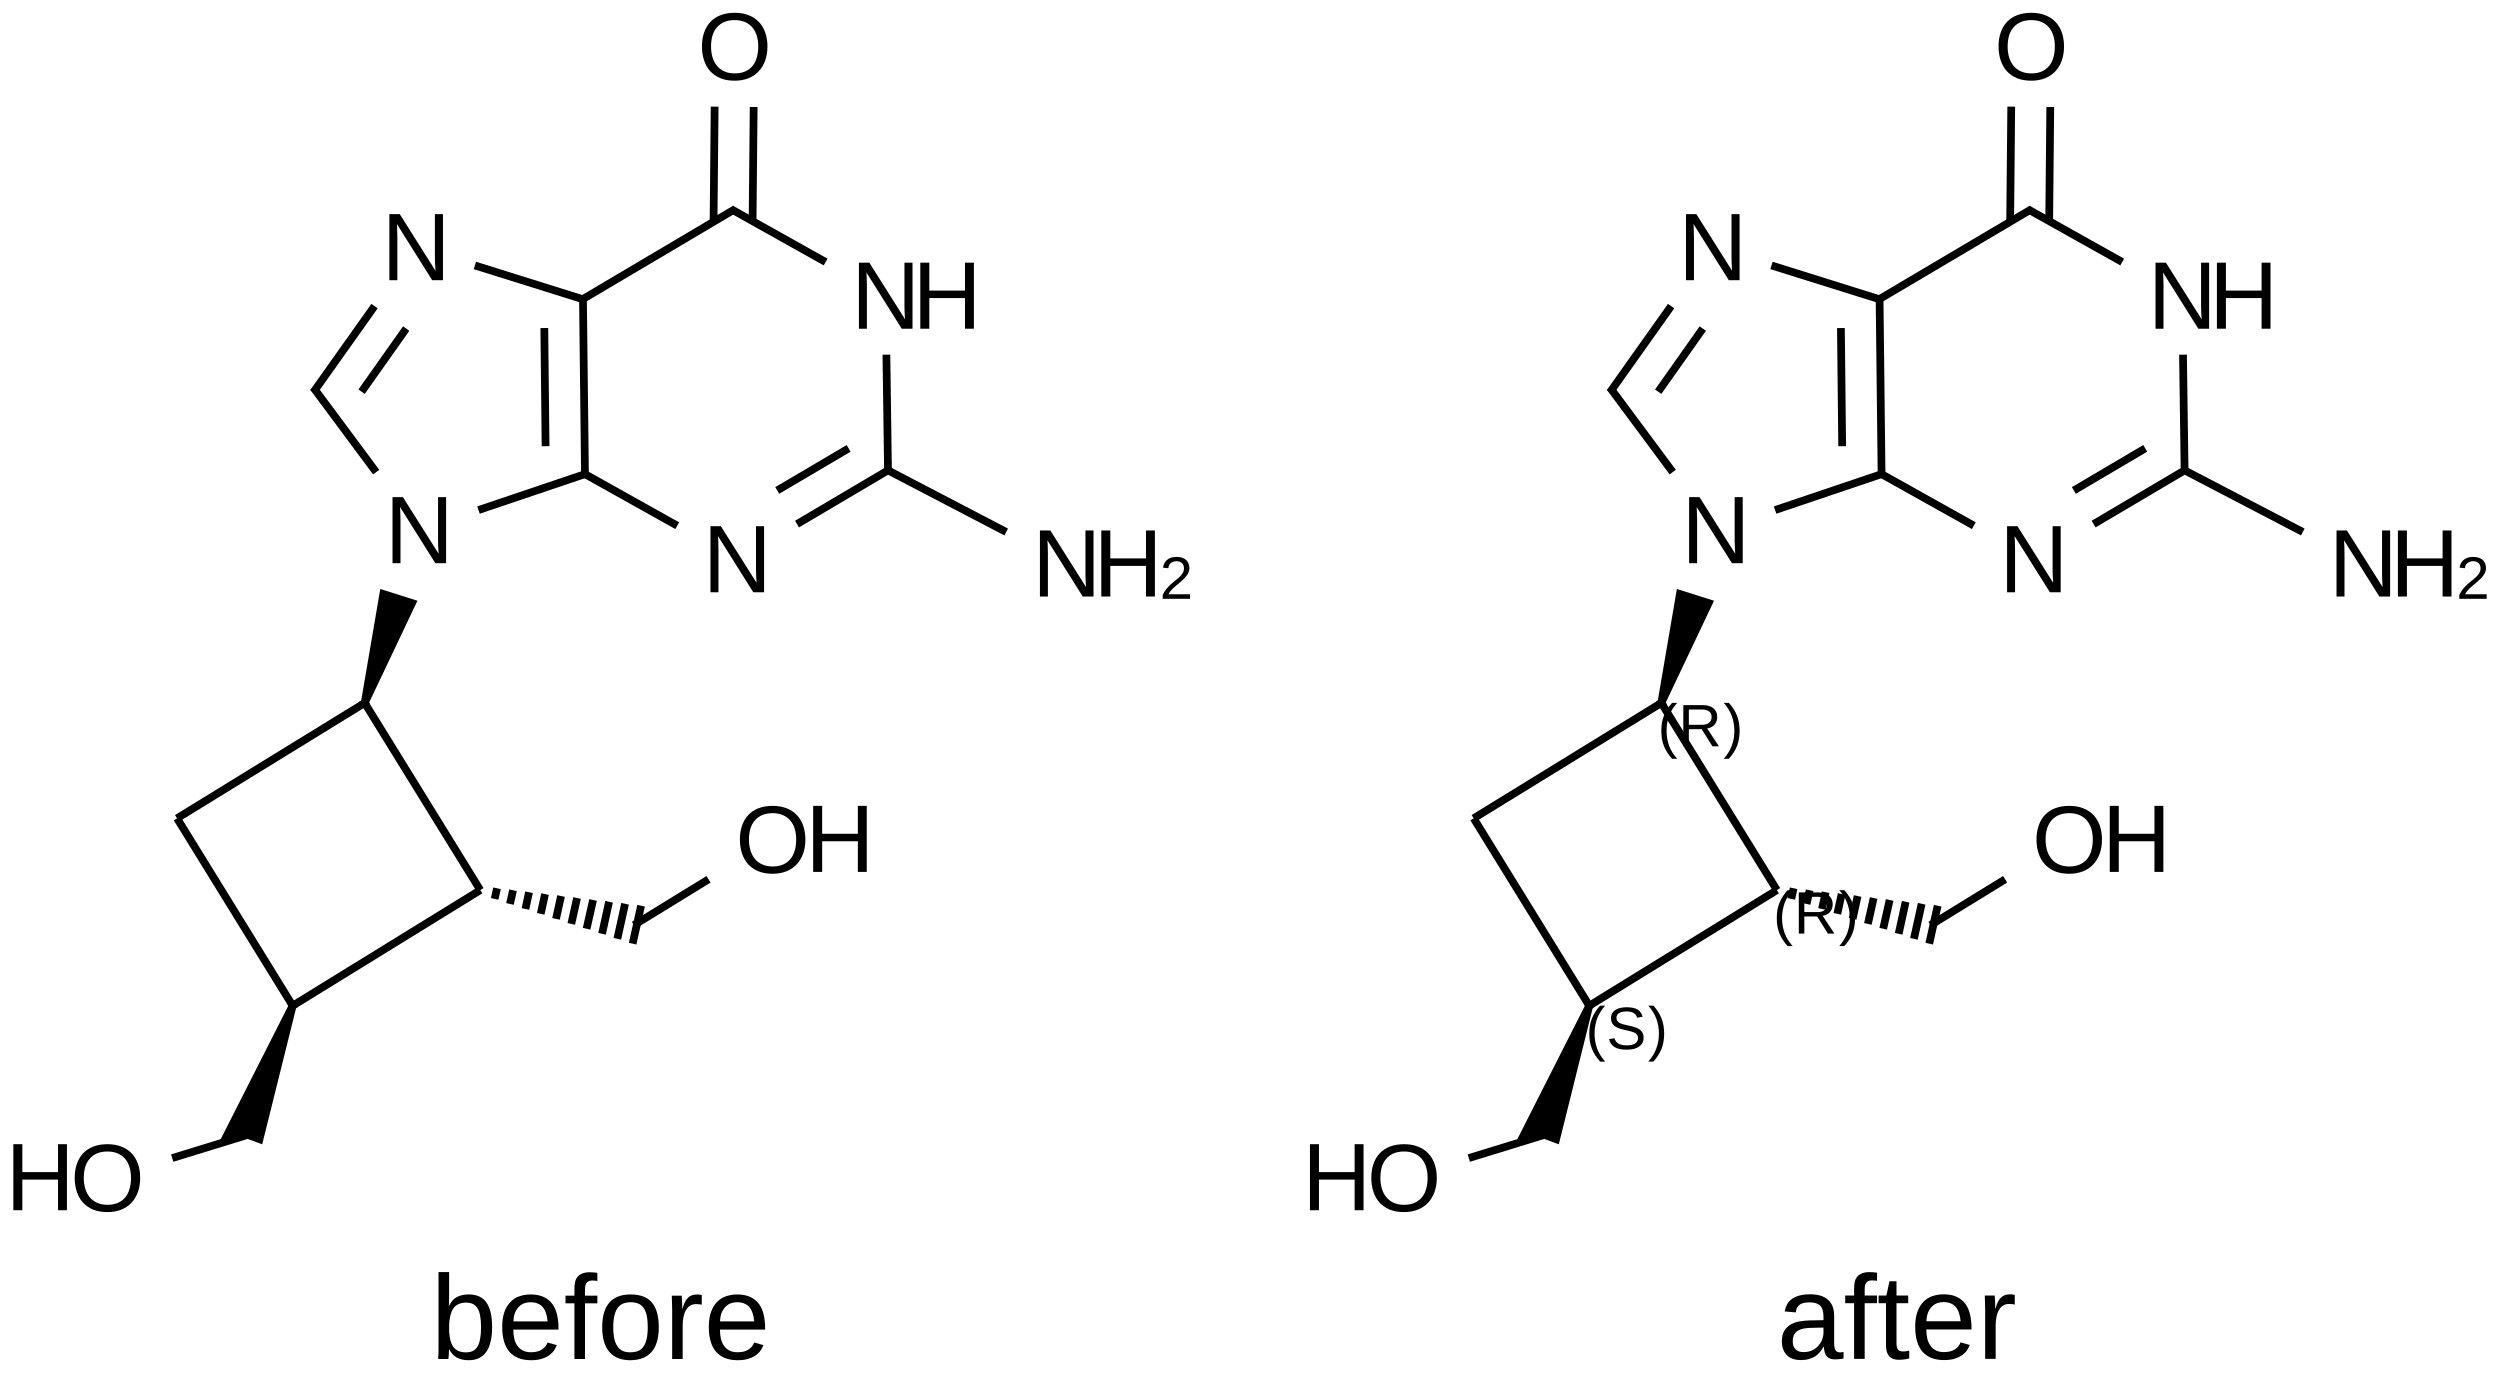 <?xml version="1.0" encoding="UTF-8"?>
<svg xmlns="http://www.w3.org/2000/svg" xmlns:xlink="http://www.w3.org/1999/xlink" width="417pt" height="229pt" viewBox="0 0 417 229" version="1.1">
<defs>
<g>
<symbol overflow="visible" id="glyph0-0">
<path style="stroke:none;" d="M 0.531 0 L 0.531 -10.672 L 4.781 -10.672 L 4.781 0 Z M 1.062 -0.531 L 4.25 -0.531 L 4.25 -10.141 L 1.062 -10.141 Z "/>
</symbol>
<symbol overflow="visible" id="glyph0-1">
<path style="stroke:none;" d="M 8.453 0 L 2.562 -9.375 C 2.57 -9.125 2.586 -8.875 2.609 -8.625 C 2.617 -8.406 2.625 -8.176 2.625 -7.938 C 2.633 -7.707 2.641 -7.5 2.641 -7.312 L 2.641 0 L 1.312 0 L 1.312 -11.016 L 3.047 -11.016 L 9 -1.578 C 8.988 -1.828 8.973 -2.082 8.953 -2.344 C 8.941 -2.562 8.93 -2.797 8.922 -3.047 C 8.91 -3.305 8.906 -3.555 8.906 -3.797 L 8.906 -11.016 L 10.25 -11.016 L 10.25 0 Z "/>
</symbol>
<symbol overflow="visible" id="glyph0-2">
<path style="stroke:none;" d="M 8.766 0 L 8.766 -5.109 L 2.812 -5.109 L 2.812 0 L 1.312 0 L 1.312 -11.016 L 2.812 -11.016 L 2.812 -6.359 L 8.766 -6.359 L 8.766 -11.016 L 10.25 -11.016 L 10.25 0 Z "/>
</symbol>
<symbol overflow="visible" id="glyph0-3">
<path style="stroke:none;" d="M 11.688 -5.562 C 11.688 -4.695 11.562 -3.91 11.312 -3.203 C 11.062 -2.504 10.703 -1.906 10.234 -1.406 C 9.766 -0.906 9.191 -0.52 8.516 -0.25 C 7.836 0.02 7.07 0.156 6.219 0.156 C 5.312 0.156 4.516 0.016 3.828 -0.266 C 3.148 -0.555 2.582 -0.953 2.125 -1.453 C 1.676 -1.961 1.336 -2.566 1.109 -3.266 C 0.879 -3.961 0.766 -4.727 0.766 -5.562 C 0.766 -6.414 0.883 -7.188 1.125 -7.875 C 1.363 -8.57 1.711 -9.164 2.172 -9.656 C 2.641 -10.145 3.211 -10.52 3.891 -10.781 C 4.566 -11.039 5.348 -11.172 6.234 -11.172 C 7.109 -11.172 7.883 -11.035 8.562 -10.766 C 9.238 -10.504 9.805 -10.129 10.266 -9.641 C 10.734 -9.148 11.086 -8.555 11.328 -7.859 C 11.566 -7.172 11.688 -6.406 11.688 -5.562 Z M 10.156 -5.562 C 10.156 -6.219 10.07 -6.816 9.906 -7.359 C 9.738 -7.898 9.488 -8.363 9.156 -8.75 C 8.82 -9.133 8.41 -9.43 7.922 -9.641 C 7.43 -9.848 6.867 -9.953 6.234 -9.953 C 5.578 -9.953 5 -9.848 4.5 -9.641 C 4.008 -9.43 3.598 -9.133 3.266 -8.75 C 2.93 -8.363 2.68 -7.898 2.516 -7.359 C 2.359 -6.816 2.281 -6.219 2.281 -5.562 C 2.281 -4.895 2.363 -4.285 2.531 -3.734 C 2.695 -3.191 2.945 -2.719 3.281 -2.312 C 3.613 -1.914 4.023 -1.609 4.516 -1.391 C 5.004 -1.172 5.57 -1.062 6.219 -1.062 C 6.906 -1.062 7.492 -1.172 7.984 -1.391 C 8.484 -1.617 8.895 -1.93 9.219 -2.328 C 9.539 -2.723 9.773 -3.195 9.922 -3.75 C 10.078 -4.301 10.156 -4.906 10.156 -5.562 Z "/>
</symbol>
<symbol overflow="visible" id="glyph1-0">
<path style="stroke:none;" d="M 0.328 0 L 0.328 -6.672 L 2.984 -6.672 L 2.984 0 Z M 0.672 -0.328 L 2.656 -0.328 L 2.656 -6.328 L 0.672 -6.328 Z "/>
</symbol>
<symbol overflow="visible" id="glyph1-1">
<path style="stroke:none;" d="M 0.5 0 L 0.5 -0.625 C 0.664 -1 0.867 -1.332 1.109 -1.625 C 1.348 -1.914 1.598 -2.18 1.859 -2.422 C 2.129 -2.66 2.391 -2.879 2.641 -3.078 C 2.898 -3.273 3.133 -3.473 3.344 -3.672 C 3.551 -3.879 3.719 -4.094 3.844 -4.312 C 3.977 -4.539 4.047 -4.789 4.047 -5.062 C 4.047 -5.258 4.016 -5.43 3.953 -5.578 C 3.898 -5.734 3.816 -5.859 3.703 -5.953 C 3.598 -6.055 3.469 -6.133 3.312 -6.188 C 3.156 -6.238 2.984 -6.266 2.797 -6.266 C 2.617 -6.266 2.453 -6.238 2.297 -6.188 C 2.141 -6.133 2 -6.062 1.875 -5.969 C 1.758 -5.875 1.66 -5.754 1.578 -5.609 C 1.504 -5.461 1.457 -5.289 1.438 -5.094 L 0.547 -5.188 C 0.578 -5.426 0.645 -5.656 0.75 -5.875 C 0.852 -6.094 1 -6.285 1.188 -6.453 C 1.375 -6.617 1.598 -6.75 1.859 -6.844 C 2.129 -6.938 2.441 -6.984 2.797 -6.984 C 3.141 -6.984 3.441 -6.941 3.703 -6.859 C 3.973 -6.773 4.195 -6.656 4.375 -6.5 C 4.562 -6.344 4.703 -6.145 4.797 -5.906 C 4.898 -5.676 4.953 -5.406 4.953 -5.094 C 4.953 -4.863 4.91 -4.645 4.828 -4.438 C 4.742 -4.227 4.629 -4.031 4.484 -3.844 C 4.348 -3.656 4.188 -3.473 4 -3.297 C 3.82 -3.117 3.633 -2.945 3.438 -2.781 C 3.238 -2.613 3.039 -2.445 2.844 -2.281 C 2.645 -2.113 2.453 -1.945 2.266 -1.781 C 2.086 -1.613 1.93 -1.445 1.797 -1.281 C 1.66 -1.113 1.551 -0.938 1.469 -0.75 L 5.062 -0.75 L 5.062 0 Z "/>
</symbol>
<symbol overflow="visible" id="glyph1-2">
<path style="stroke:none;" d="M 0.625 -2.594 C 0.625 -3.051 0.656 -3.484 0.719 -3.891 C 0.789 -4.305 0.898 -4.703 1.047 -5.078 C 1.191 -5.461 1.379 -5.832 1.609 -6.188 C 1.836 -6.551 2.109 -6.906 2.422 -7.25 L 3.266 -7.25 C 2.961 -6.906 2.695 -6.551 2.469 -6.188 C 2.25 -5.832 2.066 -5.461 1.922 -5.078 C 1.785 -4.691 1.68 -4.289 1.609 -3.875 C 1.535 -3.469 1.5 -3.039 1.5 -2.594 C 1.5 -2.133 1.535 -1.695 1.609 -1.281 C 1.68 -0.875 1.785 -0.477 1.922 -0.094 C 2.066 0.289 2.25 0.66 2.469 1.016 C 2.695 1.379 2.961 1.734 3.266 2.078 L 2.422 2.078 C 2.109 1.734 1.836 1.379 1.609 1.016 C 1.379 0.66 1.191 0.297 1.047 -0.078 C 0.898 -0.461 0.789 -0.859 0.719 -1.266 C 0.656 -1.68 0.625 -2.117 0.625 -2.578 Z "/>
</symbol>
<symbol overflow="visible" id="glyph1-3">
<path style="stroke:none;" d="M 5.688 0 L 3.891 -2.859 L 1.75 -2.859 L 1.75 0 L 0.828 0 L 0.828 -6.875 L 4.062 -6.875 C 4.445 -6.875 4.789 -6.828 5.094 -6.734 C 5.395 -6.648 5.645 -6.523 5.844 -6.359 C 6.051 -6.191 6.207 -5.984 6.312 -5.734 C 6.426 -5.492 6.484 -5.219 6.484 -4.906 C 6.484 -4.688 6.453 -4.473 6.391 -4.266 C 6.328 -4.055 6.227 -3.863 6.094 -3.688 C 5.957 -3.508 5.781 -3.359 5.562 -3.234 C 5.352 -3.109 5.102 -3.02 4.812 -2.969 L 6.766 0 Z M 5.547 -4.906 C 5.547 -5.113 5.508 -5.289 5.438 -5.438 C 5.363 -5.594 5.258 -5.723 5.125 -5.828 C 4.988 -5.93 4.82 -6.008 4.625 -6.062 C 4.438 -6.113 4.219 -6.141 3.969 -6.141 L 1.75 -6.141 L 1.75 -3.594 L 4 -3.594 C 4.27 -3.594 4.5 -3.625 4.688 -3.688 C 4.883 -3.758 5.047 -3.852 5.172 -3.969 C 5.297 -4.082 5.391 -4.219 5.453 -4.375 C 5.516 -4.539 5.547 -4.719 5.547 -4.906 Z "/>
</symbol>
<symbol overflow="visible" id="glyph1-4">
<path style="stroke:none;" d="M 2.703 -2.578 C 2.703 -2.117 2.664 -1.68 2.594 -1.266 C 2.531 -0.859 2.426 -0.461 2.281 -0.078 C 2.133 0.297 1.945 0.66 1.719 1.016 C 1.488 1.379 1.219 1.734 0.906 2.078 L 0.062 2.078 C 0.363 1.734 0.625 1.379 0.844 1.016 C 1.07 0.66 1.254 0.289 1.391 -0.094 C 1.535 -0.477 1.645 -0.875 1.719 -1.281 C 1.789 -1.695 1.828 -2.133 1.828 -2.594 C 1.828 -3.039 1.789 -3.469 1.719 -3.875 C 1.645 -4.289 1.535 -4.691 1.391 -5.078 C 1.254 -5.461 1.07 -5.832 0.844 -6.188 C 0.625 -6.551 0.363 -6.906 0.062 -7.25 L 0.906 -7.25 C 1.219 -6.906 1.488 -6.551 1.719 -6.188 C 1.945 -5.832 2.133 -5.461 2.281 -5.078 C 2.426 -4.703 2.531 -4.305 2.594 -3.891 C 2.664 -3.484 2.703 -3.051 2.703 -2.594 Z "/>
</symbol>
<symbol overflow="visible" id="glyph1-5">
<path style="stroke:none;" d="M 6.219 -1.906 C 6.219 -1.613 6.16 -1.344 6.047 -1.094 C 5.93 -0.852 5.754 -0.645 5.516 -0.469 C 5.285 -0.289 4.992 -0.148 4.641 -0.047 C 4.285 0.047 3.863 0.094 3.375 0.094 C 2.508 0.094 1.836 -0.051 1.359 -0.344 C 0.891 -0.645 0.586 -1.082 0.453 -1.656 L 1.359 -1.828 C 1.398 -1.648 1.469 -1.488 1.562 -1.344 C 1.656 -1.195 1.781 -1.07 1.938 -0.969 C 2.102 -0.863 2.305 -0.781 2.547 -0.719 C 2.785 -0.656 3.07 -0.625 3.406 -0.625 C 3.676 -0.625 3.926 -0.645 4.156 -0.688 C 4.395 -0.738 4.598 -0.812 4.766 -0.906 C 4.93 -1.008 5.055 -1.141 5.141 -1.297 C 5.234 -1.453 5.281 -1.633 5.281 -1.844 C 5.281 -2.07 5.227 -2.254 5.125 -2.391 C 5.031 -2.535 4.891 -2.648 4.703 -2.734 C 4.516 -2.828 4.289 -2.906 4.031 -2.969 C 3.781 -3.031 3.5 -3.098 3.188 -3.172 C 2.988 -3.211 2.789 -3.258 2.594 -3.312 C 2.406 -3.363 2.223 -3.422 2.047 -3.484 C 1.867 -3.555 1.703 -3.641 1.547 -3.734 C 1.391 -3.828 1.254 -3.941 1.141 -4.078 C 1.023 -4.211 0.938 -4.363 0.875 -4.531 C 0.812 -4.707 0.781 -4.91 0.781 -5.141 C 0.781 -5.461 0.844 -5.738 0.969 -5.969 C 1.102 -6.207 1.285 -6.398 1.516 -6.547 C 1.754 -6.703 2.031 -6.812 2.344 -6.875 C 2.664 -6.945 3.016 -6.984 3.391 -6.984 C 3.816 -6.984 4.18 -6.945 4.484 -6.875 C 4.785 -6.812 5.039 -6.711 5.25 -6.578 C 5.457 -6.441 5.625 -6.273 5.75 -6.078 C 5.875 -5.891 5.973 -5.664 6.047 -5.406 L 5.125 -5.234 C 5.082 -5.398 5.02 -5.547 4.938 -5.672 C 4.852 -5.805 4.738 -5.914 4.594 -6 C 4.457 -6.094 4.285 -6.16 4.078 -6.203 C 3.879 -6.254 3.645 -6.281 3.375 -6.281 C 3.062 -6.281 2.797 -6.25 2.578 -6.188 C 2.359 -6.133 2.18 -6.055 2.047 -5.953 C 1.922 -5.859 1.828 -5.742 1.766 -5.609 C 1.711 -5.484 1.688 -5.344 1.688 -5.188 C 1.688 -4.988 1.738 -4.82 1.844 -4.688 C 1.945 -4.551 2.082 -4.438 2.25 -4.344 C 2.426 -4.258 2.629 -4.188 2.859 -4.125 C 3.098 -4.07 3.348 -4.016 3.609 -3.953 C 3.816 -3.91 4.023 -3.863 4.234 -3.812 C 4.441 -3.758 4.641 -3.695 4.828 -3.625 C 5.023 -3.562 5.207 -3.484 5.375 -3.391 C 5.539 -3.297 5.688 -3.176 5.812 -3.031 C 5.938 -2.895 6.035 -2.734 6.109 -2.547 C 6.18 -2.367 6.219 -2.156 6.219 -1.906 Z "/>
</symbol>
<symbol overflow="visible" id="glyph2-0">
<path style="stroke:none;" d="M 0.672 0 L 0.672 -13.328 L 5.984 -13.328 L 5.984 0 Z M 1.328 -0.672 L 5.312 -0.672 L 5.312 -12.672 L 1.328 -12.672 Z "/>
</symbol>
<symbol overflow="visible" id="glyph2-1">
<path style="stroke:none;" d="M 10.281 -5.328 C 10.281 -1.641 8.984 0.203 6.391 0.203 C 5.598 0.203 4.938 0.055 4.406 -0.234 C 3.875 -0.523 3.441 -0.992 3.109 -1.641 L 3.094 -1.641 C 3.094 -1.473 3.086 -1.297 3.078 -1.109 C 3.066 -0.93 3.055 -0.766 3.047 -0.609 C 3.035 -0.453 3.023 -0.316 3.016 -0.203 C 3.004 -0.098 2.992 -0.031 2.984 0 L 1.297 0 C 1.297 -0.062 1.297 -0.16 1.297 -0.297 C 1.305 -0.441 1.316 -0.609 1.328 -0.797 C 1.336 -0.992 1.344 -1.207 1.344 -1.438 C 1.344 -1.676 1.344 -1.922 1.344 -2.172 L 1.344 -14.5 L 3.109 -14.5 L 3.109 -10.359 C 3.109 -10.16 3.102 -9.973 3.094 -9.797 C 3.094 -9.617 3.094 -9.461 3.094 -9.328 C 3.082 -9.16 3.07 -9.008 3.062 -8.875 L 3.109 -8.875 C 3.43 -9.551 3.859 -10.035 4.391 -10.328 C 4.93 -10.617 5.598 -10.766 6.391 -10.766 C 7.734 -10.766 8.719 -10.312 9.344 -9.406 C 9.969 -8.508 10.281 -7.148 10.281 -5.328 Z M 8.438 -5.281 C 8.438 -6.008 8.391 -6.633 8.297 -7.156 C 8.211 -7.676 8.066 -8.102 7.859 -8.438 C 7.66 -8.77 7.406 -9.016 7.094 -9.172 C 6.781 -9.328 6.398 -9.406 5.953 -9.406 C 5.484 -9.406 5.07 -9.328 4.719 -9.172 C 4.363 -9.023 4.066 -8.785 3.828 -8.453 C 3.598 -8.117 3.422 -7.68 3.297 -7.141 C 3.172 -6.609 3.109 -5.953 3.109 -5.172 C 3.109 -4.41 3.172 -3.77 3.297 -3.25 C 3.422 -2.738 3.598 -2.32 3.828 -2 C 4.066 -1.688 4.363 -1.457 4.719 -1.312 C 5.07 -1.176 5.473 -1.109 5.922 -1.109 C 6.359 -1.109 6.734 -1.18 7.047 -1.328 C 7.359 -1.473 7.617 -1.711 7.828 -2.047 C 8.035 -2.379 8.188 -2.812 8.281 -3.344 C 8.383 -3.875 8.438 -4.52 8.438 -5.281 Z "/>
</symbol>
<symbol overflow="visible" id="glyph2-2">
<path style="stroke:none;" d="M 2.703 -4.906 C 2.703 -4.352 2.754 -3.844 2.859 -3.375 C 2.973 -2.914 3.148 -2.52 3.391 -2.188 C 3.629 -1.852 3.93 -1.594 4.297 -1.406 C 4.672 -1.219 5.117 -1.125 5.641 -1.125 C 6.398 -1.125 7.008 -1.273 7.469 -1.578 C 7.938 -1.891 8.25 -2.281 8.406 -2.75 L 9.953 -2.312 C 9.836 -2.008 9.68 -1.711 9.484 -1.422 C 9.285 -1.129 9.02 -0.863 8.688 -0.625 C 8.352 -0.383 7.938 -0.188 7.438 -0.031 C 6.945 0.125 6.348 0.203 5.641 0.203 C 4.078 0.203 2.883 -0.258 2.062 -1.188 C 1.25 -2.125 0.844 -3.516 0.844 -5.359 C 0.844 -6.348 0.969 -7.18 1.219 -7.859 C 1.469 -8.547 1.805 -9.102 2.234 -9.531 C 2.66 -9.969 3.16 -10.281 3.734 -10.469 C 4.305 -10.664 4.922 -10.766 5.578 -10.766 C 6.461 -10.766 7.203 -10.617 7.797 -10.328 C 8.391 -10.047 8.867 -9.648 9.234 -9.141 C 9.598 -8.641 9.852 -8.047 10 -7.359 C 10.156 -6.68 10.234 -5.941 10.234 -5.141 L 10.234 -4.906 Z M 8.422 -6.266 C 8.316 -7.379 8.031 -8.191 7.562 -8.703 C 7.094 -9.211 6.422 -9.469 5.547 -9.469 C 5.254 -9.469 4.945 -9.422 4.625 -9.328 C 4.301 -9.234 4.004 -9.062 3.734 -8.812 C 3.461 -8.57 3.227 -8.242 3.031 -7.828 C 2.844 -7.422 2.738 -6.898 2.719 -6.266 Z "/>
</symbol>
<symbol overflow="visible" id="glyph2-3">
<path style="stroke:none;" d="M 3.531 -9.281 L 3.531 0 L 1.766 0 L 1.766 -9.281 L 0.281 -9.281 L 0.281 -10.562 L 1.766 -10.562 L 1.766 -11.766 C 1.766 -12.141 1.801 -12.492 1.875 -12.828 C 1.945 -13.16 2.078 -13.445 2.266 -13.688 C 2.461 -13.926 2.727 -14.113 3.062 -14.25 C 3.395 -14.395 3.82 -14.469 4.344 -14.469 C 4.551 -14.469 4.766 -14.457 4.984 -14.438 C 5.211 -14.426 5.414 -14.398 5.594 -14.359 L 5.594 -13.016 C 5.477 -13.035 5.348 -13.051 5.203 -13.062 C 5.055 -13.082 4.926 -13.094 4.812 -13.094 C 4.551 -13.094 4.336 -13.055 4.172 -12.984 C 4.004 -12.91 3.875 -12.805 3.781 -12.672 C 3.688 -12.547 3.617 -12.383 3.578 -12.188 C 3.547 -11.988 3.531 -11.766 3.531 -11.516 L 3.531 -10.562 L 5.594 -10.562 L 5.594 -9.281 Z "/>
</symbol>
<symbol overflow="visible" id="glyph2-4">
<path style="stroke:none;" d="M 10.281 -5.297 C 10.281 -3.441 9.875 -2.062 9.062 -1.156 C 8.25 -0.25 7.066 0.203 5.516 0.203 C 4.785 0.203 4.129 0.094 3.547 -0.125 C 2.961 -0.352 2.469 -0.695 2.062 -1.156 C 1.664 -1.613 1.363 -2.18 1.156 -2.859 C 0.945 -3.547 0.844 -4.359 0.844 -5.297 C 0.844 -8.941 2.422 -10.766 5.578 -10.766 C 6.398 -10.766 7.109 -10.648 7.703 -10.422 C 8.297 -10.191 8.781 -9.848 9.156 -9.391 C 9.539 -8.941 9.82 -8.375 10 -7.688 C 10.188 -7 10.281 -6.203 10.281 -5.297 Z M 8.438 -5.297 C 8.438 -6.117 8.375 -6.797 8.25 -7.328 C 8.125 -7.859 7.938 -8.281 7.688 -8.594 C 7.445 -8.914 7.148 -9.141 6.797 -9.266 C 6.441 -9.398 6.047 -9.469 5.609 -9.469 C 5.16 -9.469 4.754 -9.398 4.391 -9.266 C 4.023 -9.129 3.719 -8.898 3.469 -8.578 C 3.219 -8.254 3.023 -7.828 2.891 -7.297 C 2.754 -6.766 2.688 -6.098 2.688 -5.297 C 2.688 -4.473 2.754 -3.789 2.891 -3.25 C 3.035 -2.719 3.234 -2.289 3.484 -1.969 C 3.742 -1.656 4.039 -1.43 4.375 -1.297 C 4.719 -1.172 5.094 -1.109 5.5 -1.109 C 5.945 -1.109 6.352 -1.172 6.719 -1.297 C 7.082 -1.422 7.391 -1.641 7.641 -1.953 C 7.898 -2.273 8.098 -2.707 8.234 -3.25 C 8.367 -3.789 8.438 -4.473 8.438 -5.297 Z "/>
</symbol>
<symbol overflow="visible" id="glyph2-5">
<path style="stroke:none;" d="M 1.391 0 L 1.391 -8.109 C 1.391 -8.328 1.383 -8.551 1.375 -8.781 C 1.375 -9.008 1.367 -9.234 1.359 -9.453 C 1.359 -9.672 1.352 -9.875 1.344 -10.062 C 1.344 -10.25 1.336 -10.414 1.328 -10.562 L 2.984 -10.562 C 2.992 -10.414 3.004 -10.242 3.016 -10.047 C 3.023 -9.859 3.035 -9.66 3.047 -9.453 C 3.055 -9.254 3.062 -9.062 3.062 -8.875 C 3.062 -8.695 3.062 -8.539 3.062 -8.406 L 3.109 -8.406 C 3.234 -8.812 3.363 -9.16 3.5 -9.453 C 3.645 -9.754 3.812 -10 4 -10.188 C 4.188 -10.383 4.41 -10.531 4.672 -10.625 C 4.93 -10.719 5.242 -10.766 5.609 -10.766 C 5.754 -10.766 5.891 -10.75 6.016 -10.719 C 6.148 -10.695 6.254 -10.68 6.328 -10.672 L 6.328 -9.047 C 6.211 -9.086 6.078 -9.113 5.922 -9.125 C 5.766 -9.145 5.586 -9.156 5.391 -9.156 C 4.984 -9.156 4.641 -9.062 4.359 -8.875 C 4.078 -8.695 3.848 -8.445 3.672 -8.125 C 3.492 -7.801 3.359 -7.414 3.266 -6.969 C 3.18 -6.52 3.141 -6.035 3.141 -5.516 L 3.141 0 Z "/>
</symbol>
<symbol overflow="visible" id="glyph2-6">
<path style="stroke:none;" d="M 4.047 0.203 C 2.984 0.203 2.18 -0.078 1.641 -0.641 C 1.109 -1.203 0.844 -1.973 0.844 -2.953 C 0.844 -3.648 0.973 -4.219 1.234 -4.656 C 1.504 -5.102 1.852 -5.453 2.281 -5.703 C 2.707 -5.961 3.191 -6.141 3.734 -6.234 C 4.285 -6.336 4.844 -6.395 5.406 -6.406 L 7.781 -6.453 L 7.781 -7.016 C 7.781 -7.453 7.734 -7.82 7.641 -8.125 C 7.555 -8.438 7.414 -8.688 7.219 -8.875 C 7.031 -9.062 6.797 -9.195 6.516 -9.281 C 6.234 -9.375 5.898 -9.422 5.516 -9.422 C 5.18 -9.422 4.875 -9.395 4.594 -9.344 C 4.32 -9.301 4.082 -9.211 3.875 -9.078 C 3.676 -8.953 3.516 -8.781 3.391 -8.562 C 3.273 -8.352 3.195 -8.082 3.156 -7.75 L 1.312 -7.906 C 1.383 -8.32 1.508 -8.703 1.688 -9.047 C 1.875 -9.398 2.133 -9.703 2.469 -9.953 C 2.801 -10.211 3.219 -10.41 3.719 -10.547 C 4.227 -10.691 4.844 -10.766 5.562 -10.766 C 6.883 -10.766 7.879 -10.457 8.547 -9.844 C 9.223 -9.238 9.562 -8.359 9.562 -7.203 L 9.562 -2.656 C 9.562 -2.133 9.629 -1.738 9.766 -1.469 C 9.898 -1.207 10.16 -1.078 10.547 -1.078 C 10.641 -1.078 10.734 -1.082 10.828 -1.094 C 10.93 -1.113 11.031 -1.133 11.125 -1.156 L 11.125 -0.062 C 10.906 -0.008 10.688 0.023 10.469 0.047 C 10.25 0.078 10.016 0.094 9.766 0.094 C 9.43 0.094 9.145 0.051 8.906 -0.031 C 8.676 -0.125 8.484 -0.258 8.328 -0.438 C 8.18 -0.613 8.066 -0.832 7.984 -1.094 C 7.91 -1.363 7.863 -1.672 7.844 -2.016 L 7.781 -2.016 C 7.594 -1.68 7.383 -1.375 7.156 -1.094 C 6.938 -0.82 6.676 -0.594 6.375 -0.406 C 6.07 -0.219 5.727 -0.07 5.344 0.031 C 4.969 0.145 4.535 0.203 4.047 0.203 Z M 4.438 -1.125 C 5 -1.125 5.488 -1.223 5.906 -1.422 C 6.332 -1.629 6.68 -1.895 6.953 -2.219 C 7.234 -2.539 7.441 -2.891 7.578 -3.266 C 7.711 -3.641 7.781 -4 7.781 -4.344 L 7.781 -5.219 L 5.859 -5.172 C 5.43 -5.172 5.02 -5.141 4.625 -5.078 C 4.238 -5.023 3.898 -4.914 3.609 -4.75 C 3.316 -4.594 3.082 -4.367 2.906 -4.078 C 2.738 -3.785 2.656 -3.398 2.656 -2.922 C 2.656 -2.348 2.805 -1.906 3.109 -1.594 C 3.422 -1.281 3.863 -1.125 4.438 -1.125 Z "/>
</symbol>
<symbol overflow="visible" id="glyph2-7">
<path style="stroke:none;" d="M 5.406 -0.078 C 5.145 -0.004 4.875 0.051 4.594 0.094 C 4.32 0.133 4.004 0.156 3.641 0.156 C 2.234 0.156 1.531 -0.641 1.531 -2.234 L 1.531 -9.281 L 0.297 -9.281 L 0.297 -10.562 L 1.594 -10.562 L 2.109 -12.938 L 3.281 -12.938 L 3.281 -10.562 L 5.234 -10.562 L 5.234 -9.281 L 3.281 -9.281 L 3.281 -2.625 C 3.281 -2.113 3.363 -1.754 3.531 -1.547 C 3.695 -1.336 3.984 -1.234 4.391 -1.234 C 4.566 -1.234 4.734 -1.242 4.891 -1.266 C 5.047 -1.297 5.219 -1.332 5.406 -1.375 Z "/>
</symbol>
</g>
</defs>
<g id="surface717">
<g style="fill:rgb(0%,0%,0%);fill-opacity:1;">
  <use xlink:href="#glyph0-1" x="64.16" y="93.941"/>
</g>
<g style="fill:rgb(0%,0%,0%);fill-opacity:1;">
  <use xlink:href="#glyph0-1" x="117.195" y="98.789"/>
</g>
<g style="fill:rgb(0%,0%,0%);fill-opacity:1;">
  <use xlink:href="#glyph0-1" x="141.957" y="54.828"/>
</g>
<g style="fill:rgb(0%,0%,0%);fill-opacity:1;">
  <use xlink:href="#glyph0-2" x="152.195" y="54.828"/>
</g>
<g style="fill:rgb(0%,0%,0%);fill-opacity:1;">
  <use xlink:href="#glyph0-3" x="116.32" y="13.305"/>
</g>
<g style="fill:rgb(0%,0%,0%);fill-opacity:1;">
  <use xlink:href="#glyph0-1" x="63.637" y="46.738"/>
</g>
<g style="fill:rgb(0%,0%,0%);fill-opacity:1;">
  <use xlink:href="#glyph0-1" x="172.148" y="99.5"/>
</g>
<g style="fill:rgb(0%,0%,0%);fill-opacity:1;">
  <use xlink:href="#glyph0-2" x="182.387" y="99.5"/>
</g>
<g style="fill:rgb(0%,0%,0%);fill-opacity:1;">
  <use xlink:href="#glyph1-1" x="193.438" y="99.875"/>
</g>
<g style="fill:rgb(0%,0%,0%);fill-opacity:1;">
  <use xlink:href="#glyph0-3" x="122.648" y="145.59"/>
</g>
<g style="fill:rgb(0%,0%,0%);fill-opacity:1;">
  <use xlink:href="#glyph0-2" x="134.324" y="145.434"/>
</g>
<g style="fill:rgb(0%,0%,0%);fill-opacity:1;">
  <use xlink:href="#glyph0-3" x="11.695" y="202.023"/>
</g>
<g style="fill:rgb(0%,0%,0%);fill-opacity:1;">
  <use xlink:href="#glyph0-2" x="0.914" y="201.867"/>
</g>
<path style="fill:none;stroke-width:0.043;stroke-linecap:butt;stroke-linejoin:miter;stroke:rgb(0%,0%,0%);stroke-opacity:1;stroke-miterlimit:10;" d="M 2.063 2.576 L 2.664 2.373 " transform="matrix(30,0,0,30,17.922,7.797)"/>
<path style="fill:none;stroke-width:0.043;stroke-linecap:butt;stroke-linejoin:miter;stroke:rgb(0%,0%,0%);stroke-opacity:1;stroke-miterlimit:10;" d="M 2.646 2.371 L 3.168 2.663 " transform="matrix(30,0,0,30,17.922,7.797)"/>
<path style="fill:none;stroke-width:0.043;stroke-linecap:butt;stroke-linejoin:miter;stroke:rgb(0%,0%,0%);stroke-opacity:1;stroke-miterlimit:10;" d="M 3.834 2.654 L 4.34 2.355 " transform="matrix(30,0,0,30,17.922,7.797)"/>
<path style="fill:none;stroke-width:0.043;stroke-linecap:butt;stroke-linejoin:miter;stroke:rgb(0%,0%,0%);stroke-opacity:1;stroke-miterlimit:10;" d="M 3.724 2.467 L 4.121 2.233 " transform="matrix(30,0,0,30,17.922,7.797)"/>
<path style="fill:none;stroke-width:0.043;stroke-linecap:butt;stroke-linejoin:miter;stroke:rgb(0%,0%,0%);stroke-opacity:1;stroke-miterlimit:10;" d="M 4.34 2.368 L 4.331 1.712 " transform="matrix(30,0,0,30,17.922,7.797)"/>
<path style="fill:none;stroke-width:0.043;stroke-linecap:butt;stroke-linejoin:miter;stroke:rgb(0%,0%,0%);stroke-opacity:1;stroke-miterlimit:10;" d="M 3.993 1.197 L 3.468 0.903 " transform="matrix(30,0,0,30,17.922,7.797)"/>
<path style="fill:none;stroke-width:0.043;stroke-linecap:butt;stroke-linejoin:miter;stroke:rgb(0%,0%,0%);stroke-opacity:1;stroke-miterlimit:10;" d="M 3.587 0.969 L 3.593 0.335 " transform="matrix(30,0,0,30,17.922,7.797)"/>
<path style="fill:none;stroke-width:0.043;stroke-linecap:butt;stroke-linejoin:miter;stroke:rgb(0%,0%,0%);stroke-opacity:1;stroke-miterlimit:10;" d="M 3.37 0.973 L 3.376 0.333 " transform="matrix(30,0,0,30,17.922,7.797)"/>
<path style="fill:none;stroke-width:0.043;stroke-linecap:butt;stroke-linejoin:miter;stroke:rgb(0%,0%,0%);stroke-opacity:1;stroke-miterlimit:10;" d="M 1.494 2.365 L 1.145 1.895 " transform="matrix(30,0,0,30,17.922,7.797)"/>
<path style="fill:none;stroke-width:0.043;stroke-linecap:butt;stroke-linejoin:miter;stroke:rgb(0%,0%,0%);stroke-opacity:1;stroke-miterlimit:10;" d="M 1.145 1.921 L 1.485 1.442 " transform="matrix(30,0,0,30,17.922,7.797)"/>
<path style="fill:none;stroke-width:0.043;stroke-linecap:butt;stroke-linejoin:miter;stroke:rgb(0%,0%,0%);stroke-opacity:1;stroke-miterlimit:10;" d="M 1.413 1.918 L 1.661 1.567 " transform="matrix(30,0,0,30,17.922,7.797)"/>
<path style="fill:none;stroke-width:0.043;stroke-linecap:butt;stroke-linejoin:miter;stroke:rgb(0%,0%,0%);stroke-opacity:1;stroke-miterlimit:10;" d="M 2.043 1.216 L 2.653 1.407 " transform="matrix(30,0,0,30,17.922,7.797)"/>
<path style="fill:none;stroke-width:0.043;stroke-linecap:butt;stroke-linejoin:miter;stroke:rgb(0%,0%,0%);stroke-opacity:1;stroke-miterlimit:10;" d="M 2.635 1.408 L 3.49 0.902 " transform="matrix(30,0,0,30,17.922,7.797)"/>
<path style="fill:none;stroke-width:0.043;stroke-linecap:butt;stroke-linejoin:miter;stroke:rgb(0%,0%,0%);stroke-opacity:1;stroke-miterlimit:10;" d="M 1.449 3.637 L 0.387 4.29 " transform="matrix(30,0,0,30,17.922,7.797)"/>
<path style="fill:none;stroke-width:0.043;stroke-linecap:butt;stroke-linejoin:miter;stroke:rgb(0%,0%,0%);stroke-opacity:1;stroke-miterlimit:10;" d="M 0.387 4.29 L 1.041 5.35 " transform="matrix(30,0,0,30,17.922,7.797)"/>
<path style="fill:none;stroke-width:0.043;stroke-linecap:butt;stroke-linejoin:miter;stroke:rgb(0%,0%,0%);stroke-opacity:1;stroke-miterlimit:10;" d="M 1.012 5.343 L 2.073 4.689 " transform="matrix(30,0,0,30,17.922,7.797)"/>
<path style="fill:none;stroke-width:0.043;stroke-linecap:butt;stroke-linejoin:miter;stroke:rgb(0%,0%,0%);stroke-opacity:1;stroke-miterlimit:10;" d="M 2.927 4.884 L 3.342 4.629 " transform="matrix(30,0,0,30,17.922,7.797)"/>
<path style="fill:none;stroke-width:0.043;stroke-linecap:butt;stroke-linejoin:miter;stroke:rgb(0%,0%,0%);stroke-opacity:1;stroke-miterlimit:10;" d="M 2.644 1.404 L 2.655 2.376 " transform="matrix(30,0,0,30,17.922,7.797)"/>
<path style="fill:none;stroke-width:0.043;stroke-linecap:butt;stroke-linejoin:miter;stroke:rgb(0%,0%,0%);stroke-opacity:1;stroke-miterlimit:10;" d="M 2.429 1.564 L 2.436 2.221 " transform="matrix(30,0,0,30,17.922,7.797)"/>
<path style="fill:none;stroke-width:0.043;stroke-linecap:butt;stroke-linejoin:miter;stroke:rgb(0%,0%,0%);stroke-opacity:1;stroke-miterlimit:10;" d="M 4.328 2.349 L 4.997 2.698 " transform="matrix(30,0,0,30,17.922,7.797)"/>
<path style="fill:none;stroke-width:0.043;stroke-linecap:butt;stroke-linejoin:miter;stroke:rgb(0%,0%,0%);stroke-opacity:1;stroke-miterlimit:10;" d="M 1.419 3.63 L 2.073 4.689 " transform="matrix(30,0,0,30,17.922,7.797)"/>
<path style="fill:none;stroke-width:0.043;stroke-linecap:butt;stroke-linejoin:miter;stroke:rgb(0%,0%,0%);stroke-opacity:1;stroke-miterlimit:10;" d="M 0.773 6.052 L 0.36 6.179 " transform="matrix(30,0,0,30,17.922,7.797)"/>
<path style=" stroke:none;fill-rule:nonzero;fill:rgb(0%,0%,0%);fill-opacity:1;" d="M 61.453 117.434 L 69.629 100.203 L 63.43 98.246 L 60.215 117.039 "/>
<path style=" stroke:none;fill-rule:nonzero;fill:rgb(0%,0%,0%);fill-opacity:1;" d="M 48.215 167.516 L 36.414 190.801 L 40.688 189.746 L 43.734 190.871 L 49.434 167.965 "/>
<path style="fill:none;stroke-width:0.043;stroke-linecap:butt;stroke-linejoin:miter;stroke:rgb(0%,0%,0%);stroke-opacity:1;stroke-miterlimit:10;" d="M 2.153 4.738 L 2.166 4.679 M 2.238 4.766 L 2.255 4.69 M 2.324 4.794 L 2.344 4.701 M 2.409 4.821 L 2.433 4.711 M 2.494 4.849 L 2.522 4.722 M 2.579 4.877 L 2.611 4.733 M 2.664 4.904 L 2.7 4.744 M 2.75 4.932 L 2.789 4.754 M 2.835 4.96 L 2.878 4.765 M 2.92 4.987 L 2.967 4.776 " transform="matrix(30,0,0,30,17.922,7.797)"/>
<g style="fill:rgb(0%,0%,0%);fill-opacity:1;">
  <use xlink:href="#glyph2-1" x="71.801" y="226.68"/>
  <use xlink:href="#glyph2-2" x="82.924" y="226.68"/>
  <use xlink:href="#glyph2-3" x="94.047" y="226.68"/>
  <use xlink:href="#glyph2-4" x="99.604" y="226.68"/>
  <use xlink:href="#glyph2-5" x="110.727" y="226.68"/>
  <use xlink:href="#glyph2-2" x="117.387" y="226.68"/>
</g>
<g style="fill:rgb(0%,0%,0%);fill-opacity:1;">
  <use xlink:href="#glyph0-1" x="280.434" y="93.941"/>
</g>
<g style="fill:rgb(0%,0%,0%);fill-opacity:1;">
  <use xlink:href="#glyph0-1" x="333.469" y="98.789"/>
</g>
<g style="fill:rgb(0%,0%,0%);fill-opacity:1;">
  <use xlink:href="#glyph0-1" x="358.23" y="54.828"/>
</g>
<g style="fill:rgb(0%,0%,0%);fill-opacity:1;">
  <use xlink:href="#glyph0-2" x="368.469" y="54.828"/>
</g>
<g style="fill:rgb(0%,0%,0%);fill-opacity:1;">
  <use xlink:href="#glyph0-3" x="332.594" y="13.305"/>
</g>
<g style="fill:rgb(0%,0%,0%);fill-opacity:1;">
  <use xlink:href="#glyph0-1" x="279.91" y="46.738"/>
</g>
<g style="fill:rgb(0%,0%,0%);fill-opacity:1;">
  <use xlink:href="#glyph0-1" x="388.422" y="99.5"/>
</g>
<g style="fill:rgb(0%,0%,0%);fill-opacity:1;">
  <use xlink:href="#glyph0-2" x="398.66" y="99.5"/>
</g>
<g style="fill:rgb(0%,0%,0%);fill-opacity:1;">
  <use xlink:href="#glyph1-1" x="409.711" y="99.875"/>
</g>
<g style="fill:rgb(0%,0%,0%);fill-opacity:1;">
  <use xlink:href="#glyph0-3" x="338.922" y="145.59"/>
</g>
<g style="fill:rgb(0%,0%,0%);fill-opacity:1;">
  <use xlink:href="#glyph0-2" x="350.598" y="145.434"/>
</g>
<g style="fill:rgb(0%,0%,0%);fill-opacity:1;">
  <use xlink:href="#glyph0-3" x="227.969" y="202.023"/>
</g>
<g style="fill:rgb(0%,0%,0%);fill-opacity:1;">
  <use xlink:href="#glyph0-2" x="217.188" y="201.867"/>
</g>
<path style="fill:none;stroke-width:0.043;stroke-linecap:butt;stroke-linejoin:miter;stroke:rgb(0%,0%,0%);stroke-opacity:1;stroke-miterlimit:10;" d="M 2.063 2.576 L 2.664 2.373 " transform="matrix(30,0,0,30,234.195,7.797)"/>
<path style="fill:none;stroke-width:0.043;stroke-linecap:butt;stroke-linejoin:miter;stroke:rgb(0%,0%,0%);stroke-opacity:1;stroke-miterlimit:10;" d="M 2.646 2.371 L 3.168 2.663 " transform="matrix(30,0,0,30,234.195,7.797)"/>
<path style="fill:none;stroke-width:0.043;stroke-linecap:butt;stroke-linejoin:miter;stroke:rgb(0%,0%,0%);stroke-opacity:1;stroke-miterlimit:10;" d="M 3.834 2.654 L 4.34 2.355 " transform="matrix(30,0,0,30,234.195,7.797)"/>
<path style="fill:none;stroke-width:0.043;stroke-linecap:butt;stroke-linejoin:miter;stroke:rgb(0%,0%,0%);stroke-opacity:1;stroke-miterlimit:10;" d="M 3.724 2.467 L 4.121 2.233 " transform="matrix(30,0,0,30,234.195,7.797)"/>
<path style="fill:none;stroke-width:0.043;stroke-linecap:butt;stroke-linejoin:miter;stroke:rgb(0%,0%,0%);stroke-opacity:1;stroke-miterlimit:10;" d="M 4.34 2.368 L 4.331 1.712 " transform="matrix(30,0,0,30,234.195,7.797)"/>
<path style="fill:none;stroke-width:0.043;stroke-linecap:butt;stroke-linejoin:miter;stroke:rgb(0%,0%,0%);stroke-opacity:1;stroke-miterlimit:10;" d="M 3.993 1.197 L 3.468 0.903 " transform="matrix(30,0,0,30,234.195,7.797)"/>
<path style="fill:none;stroke-width:0.043;stroke-linecap:butt;stroke-linejoin:miter;stroke:rgb(0%,0%,0%);stroke-opacity:1;stroke-miterlimit:10;" d="M 3.587 0.969 L 3.593 0.335 " transform="matrix(30,0,0,30,234.195,7.797)"/>
<path style="fill:none;stroke-width:0.043;stroke-linecap:butt;stroke-linejoin:miter;stroke:rgb(0%,0%,0%);stroke-opacity:1;stroke-miterlimit:10;" d="M 3.37 0.973 L 3.376 0.333 " transform="matrix(30,0,0,30,234.195,7.797)"/>
<path style="fill:none;stroke-width:0.043;stroke-linecap:butt;stroke-linejoin:miter;stroke:rgb(0%,0%,0%);stroke-opacity:1;stroke-miterlimit:10;" d="M 1.494 2.365 L 1.145 1.895 " transform="matrix(30,0,0,30,234.195,7.797)"/>
<path style="fill:none;stroke-width:0.043;stroke-linecap:butt;stroke-linejoin:miter;stroke:rgb(0%,0%,0%);stroke-opacity:1;stroke-miterlimit:10;" d="M 1.145 1.921 L 1.485 1.442 " transform="matrix(30,0,0,30,234.195,7.797)"/>
<path style="fill:none;stroke-width:0.043;stroke-linecap:butt;stroke-linejoin:miter;stroke:rgb(0%,0%,0%);stroke-opacity:1;stroke-miterlimit:10;" d="M 1.413 1.918 L 1.661 1.567 " transform="matrix(30,0,0,30,234.195,7.797)"/>
<path style="fill:none;stroke-width:0.043;stroke-linecap:butt;stroke-linejoin:miter;stroke:rgb(0%,0%,0%);stroke-opacity:1;stroke-miterlimit:10;" d="M 2.043 1.216 L 2.653 1.407 " transform="matrix(30,0,0,30,234.195,7.797)"/>
<path style="fill:none;stroke-width:0.043;stroke-linecap:butt;stroke-linejoin:miter;stroke:rgb(0%,0%,0%);stroke-opacity:1;stroke-miterlimit:10;" d="M 2.635 1.408 L 3.49 0.902 " transform="matrix(30,0,0,30,234.195,7.797)"/>
<path style="fill:none;stroke-width:0.043;stroke-linecap:butt;stroke-linejoin:miter;stroke:rgb(0%,0%,0%);stroke-opacity:1;stroke-miterlimit:10;" d="M 1.449 3.637 L 0.387 4.29 " transform="matrix(30,0,0,30,234.195,7.797)"/>
<path style="fill:none;stroke-width:0.043;stroke-linecap:butt;stroke-linejoin:miter;stroke:rgb(0%,0%,0%);stroke-opacity:1;stroke-miterlimit:10;" d="M 0.387 4.29 L 1.041 5.35 " transform="matrix(30,0,0,30,234.195,7.797)"/>
<path style="fill:none;stroke-width:0.043;stroke-linecap:butt;stroke-linejoin:miter;stroke:rgb(0%,0%,0%);stroke-opacity:1;stroke-miterlimit:10;" d="M 1.012 5.343 L 2.073 4.689 " transform="matrix(30,0,0,30,234.195,7.797)"/>
<path style="fill:none;stroke-width:0.043;stroke-linecap:butt;stroke-linejoin:miter;stroke:rgb(0%,0%,0%);stroke-opacity:1;stroke-miterlimit:10;" d="M 2.927 4.884 L 3.342 4.629 " transform="matrix(30,0,0,30,234.195,7.797)"/>
<path style="fill:none;stroke-width:0.043;stroke-linecap:butt;stroke-linejoin:miter;stroke:rgb(0%,0%,0%);stroke-opacity:1;stroke-miterlimit:10;" d="M 2.644 1.404 L 2.655 2.376 " transform="matrix(30,0,0,30,234.195,7.797)"/>
<path style="fill:none;stroke-width:0.043;stroke-linecap:butt;stroke-linejoin:miter;stroke:rgb(0%,0%,0%);stroke-opacity:1;stroke-miterlimit:10;" d="M 2.429 1.564 L 2.436 2.221 " transform="matrix(30,0,0,30,234.195,7.797)"/>
<path style="fill:none;stroke-width:0.043;stroke-linecap:butt;stroke-linejoin:miter;stroke:rgb(0%,0%,0%);stroke-opacity:1;stroke-miterlimit:10;" d="M 4.328 2.349 L 4.997 2.698 " transform="matrix(30,0,0,30,234.195,7.797)"/>
<path style="fill:none;stroke-width:0.043;stroke-linecap:butt;stroke-linejoin:miter;stroke:rgb(0%,0%,0%);stroke-opacity:1;stroke-miterlimit:10;" d="M 1.419 3.63 L 2.073 4.689 " transform="matrix(30,0,0,30,234.195,7.797)"/>
<path style="fill:none;stroke-width:0.043;stroke-linecap:butt;stroke-linejoin:miter;stroke:rgb(0%,0%,0%);stroke-opacity:1;stroke-miterlimit:10;" d="M 0.773 6.052 L 0.36 6.179 " transform="matrix(30,0,0,30,234.195,7.797)"/>
<path style=" stroke:none;fill-rule:nonzero;fill:rgb(0%,0%,0%);fill-opacity:1;" d="M 277.727 117.434 L 285.902 100.203 L 279.703 98.246 L 276.488 117.039 "/>
<path style=" stroke:none;fill-rule:nonzero;fill:rgb(0%,0%,0%);fill-opacity:1;" d="M 264.488 167.516 L 252.688 190.801 L 256.961 189.746 L 260.008 190.871 L 265.707 167.965 "/>
<path style="fill:none;stroke-width:0.043;stroke-linecap:butt;stroke-linejoin:miter;stroke:rgb(0%,0%,0%);stroke-opacity:1;stroke-miterlimit:10;" d="M 2.153 4.738 L 2.166 4.679 M 2.238 4.766 L 2.255 4.69 M 2.324 4.794 L 2.344 4.701 M 2.409 4.821 L 2.433 4.711 M 2.494 4.849 L 2.522 4.722 M 2.579 4.877 L 2.611 4.733 M 2.664 4.904 L 2.7 4.744 M 2.75 4.932 L 2.789 4.754 M 2.835 4.96 L 2.878 4.765 M 2.92 4.987 L 2.967 4.776 " transform="matrix(30,0,0,30,234.195,7.797)"/>
<g style="fill:rgb(0%,0%,0%);fill-opacity:1;">
  <use xlink:href="#glyph1-2" x="276.484" y="124.488"/>
  <use xlink:href="#glyph1-3" x="279.95" y="124.488"/>
  <use xlink:href="#glyph1-4" x="287.465" y="124.488"/>
</g>
<g style="fill:rgb(0%,0%,0%);fill-opacity:1;">
  <use xlink:href="#glyph1-2" x="264.473" y="174.992"/>
  <use xlink:href="#glyph1-5" x="267.938" y="174.992"/>
  <use xlink:href="#glyph1-4" x="274.879" y="174.992"/>
</g>
<g style="fill:rgb(0%,0%,0%);fill-opacity:1;">
  <use xlink:href="#glyph1-2" x="295.746" y="155.73"/>
  <use xlink:href="#glyph1-3" x="299.211" y="155.73"/>
  <use xlink:href="#glyph1-4" x="306.727" y="155.73"/>
</g>
<g style="fill:rgb(0%,0%,0%);fill-opacity:1;">
  <use xlink:href="#glyph2-6" x="296.375" y="226.656"/>
  <use xlink:href="#glyph2-3" x="307.498" y="226.656"/>
  <use xlink:href="#glyph2-7" x="313.055" y="226.656"/>
  <use xlink:href="#glyph2-2" x="318.611" y="226.656"/>
  <use xlink:href="#glyph2-5" x="329.734" y="226.656"/>
</g>
</g>
</svg>
